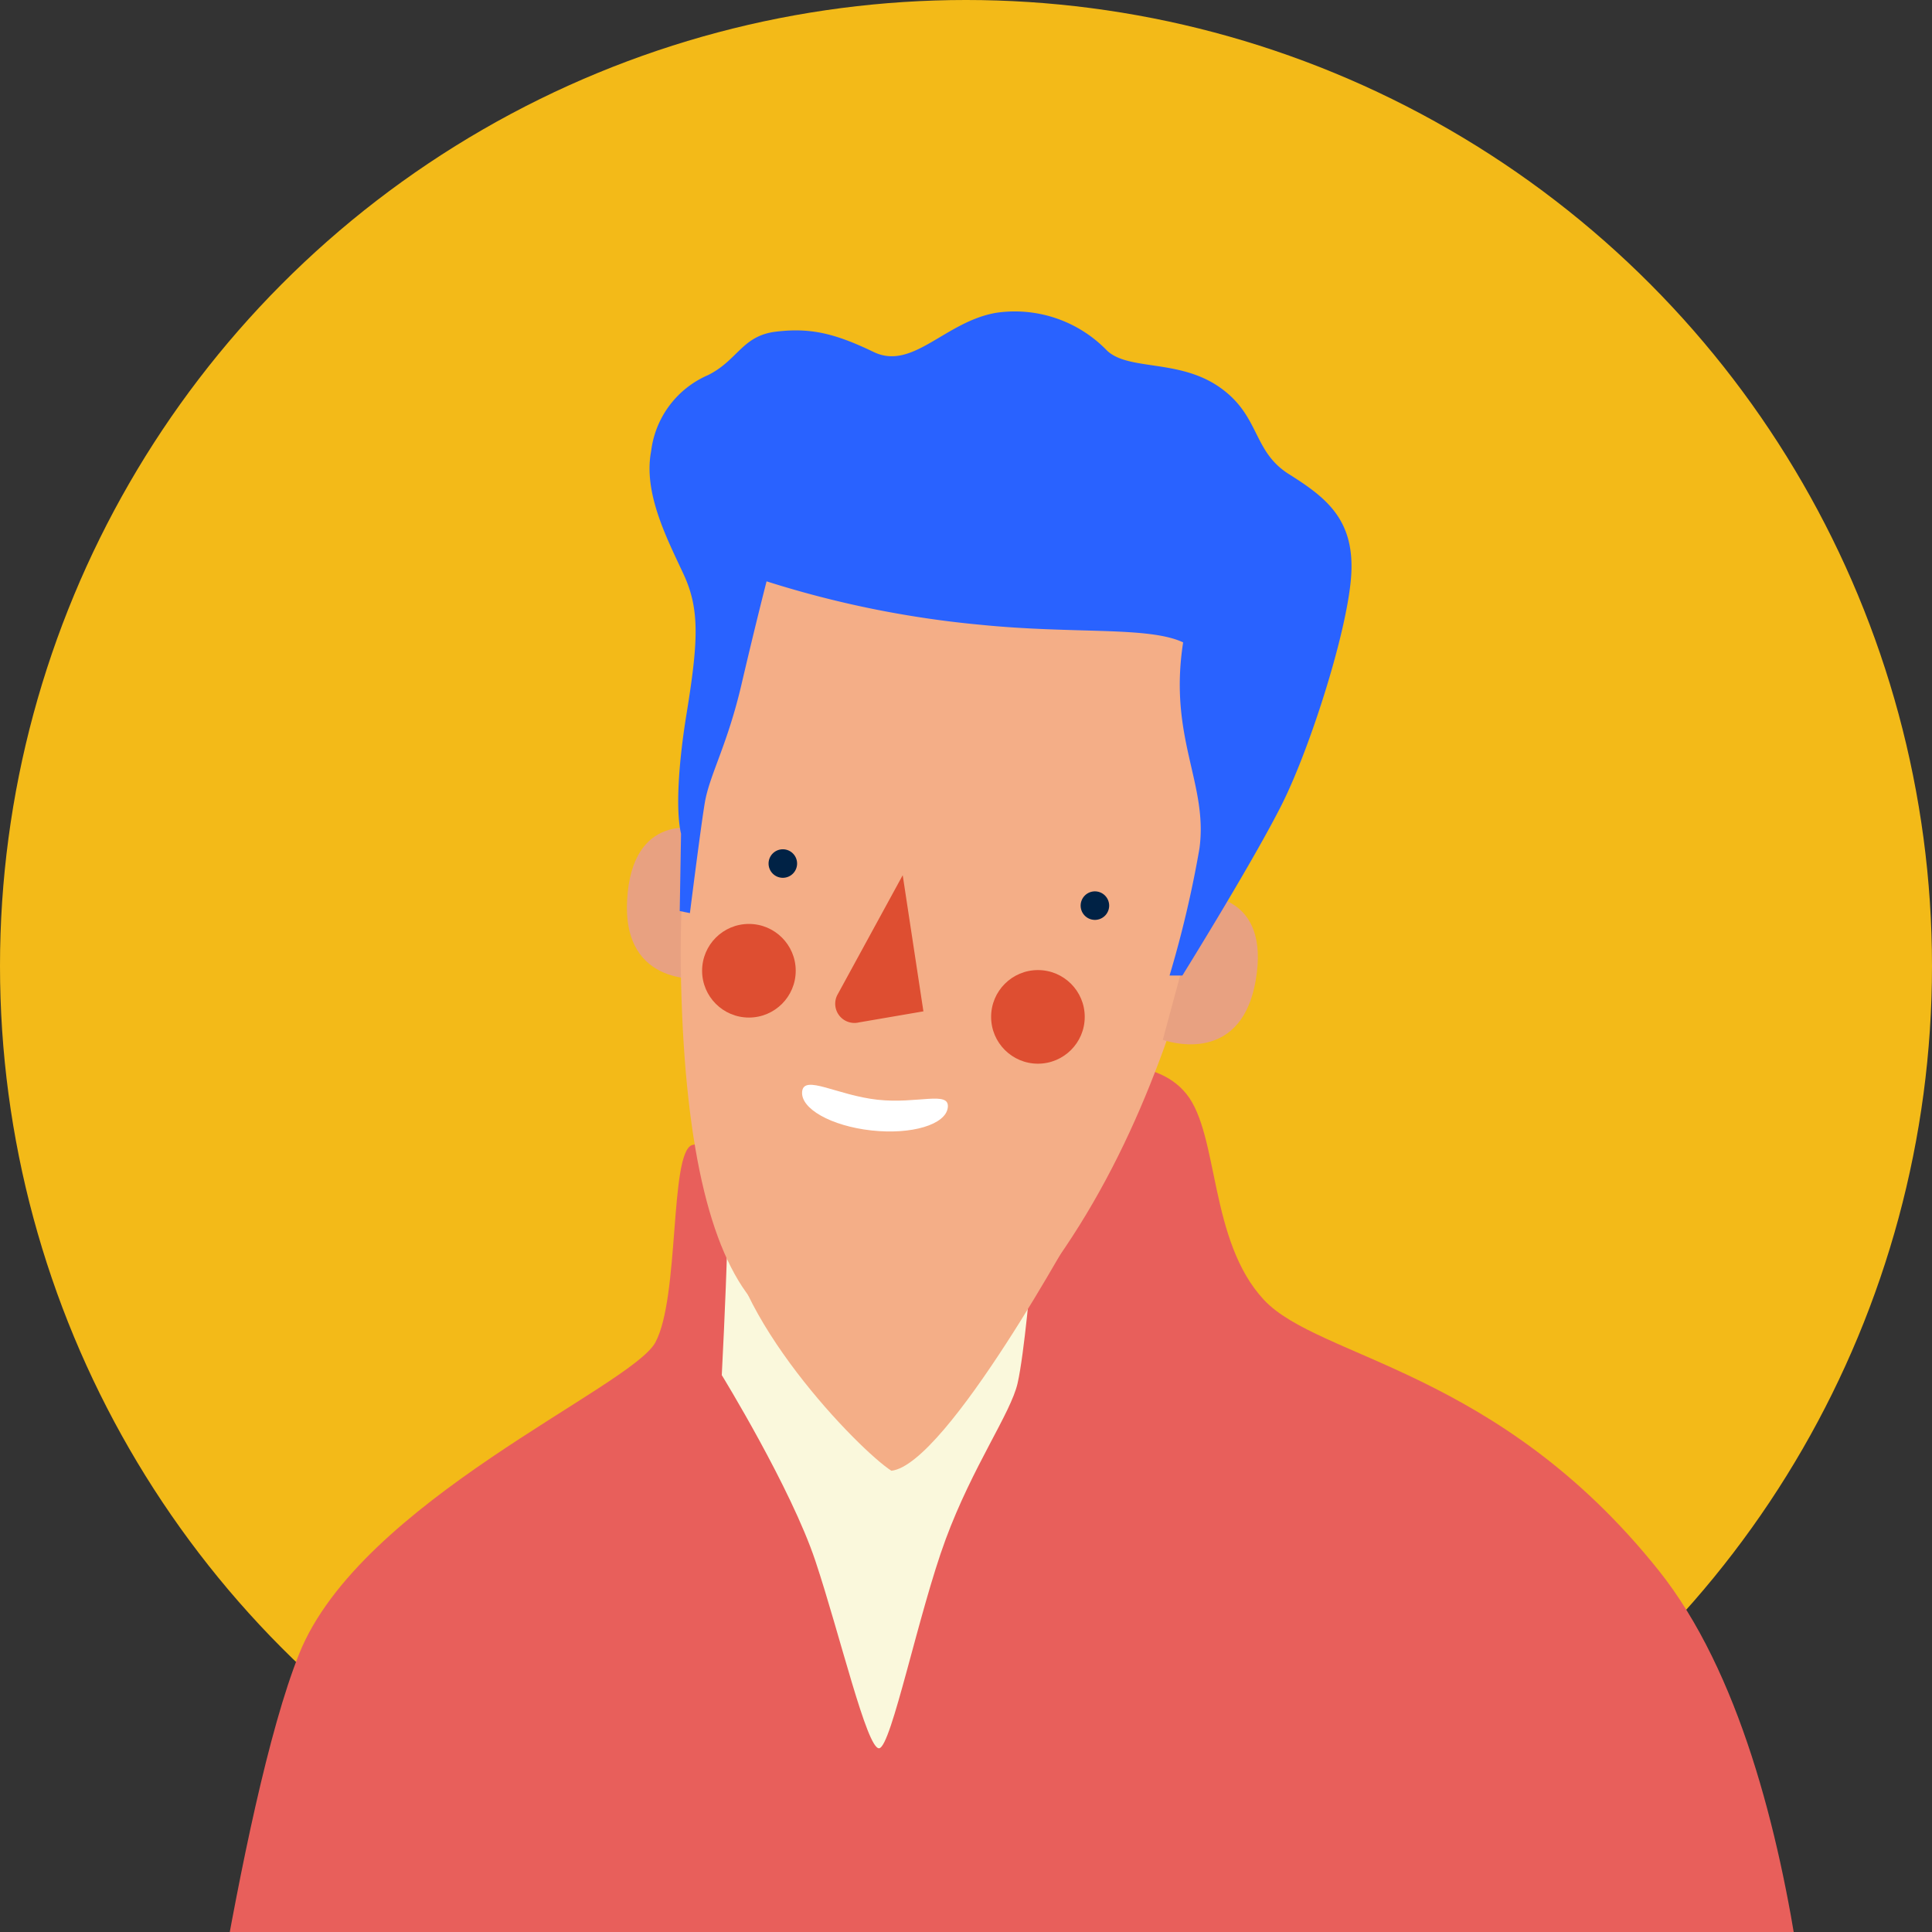 <svg xmlns="http://www.w3.org/2000/svg" width="140" height="140"><rect width="100%" height="100%" fill="#333333" stroke="none"/><defs><clipPath id="prefix__clip-path"><circle id="prefix__楕円形_39" cx="70" cy="70" r="70" class="prefix__cls-1" data-name="楕円形 39"/></clipPath><style>.prefix__cls-1{fill:#f3ba18}.prefix__cls-5{fill:#f4ae87}.prefix__cls-6{fill:#e8a181}.prefix__cls-7{fill:#002245}.prefix__cls-8{fill:#de4e31}</style></defs><g id="prefix__グループ_1216" data-name="グループ 1216" transform="translate(-1735.934 -1316.954)"><g id="prefix__グループ_1215" data-name="グループ 1215" transform="translate(1735.934 1316.954)"><circle id="prefix__楕円形_36" cx="70" cy="70" r="70" class="prefix__cls-1" data-name="楕円形 36"/><g id="prefix__グループ_1214" data-name="グループ 1214"><g id="prefix__グループ_1213" data-name="グループ 1213" transform="translate(13.414 22.544)"><path id="prefix__パス_100" d="M1786.163 1400.45c-1.622.59-.885 11.062-2.654 14.306s-21.387 11.505-25.811 22.566-8.26 40.56-8.26 40.56h118.435s0-32.006-11.652-46.607-24.631-15.339-28.613-19.617-3.244-11.946-5.6-14.9-7.375-2.212-12.241-1.475-23.604 5.167-23.604 5.167z" data-name="パス 100" transform="translate(-1749.438 -1340.015)" fill="#e85f5b"/><path id="prefix__パス_101" d="M1788.98 1407.764c-.1 3.835-.393 9.44-.393 9.44s5.014 8.161 6.785 13.471 3.736 13.667 4.621 13.569 2.852-9.833 4.818-15.143 4.72-9.144 5.212-11.307.983-7.965.983-7.965z" data-name="パス 101" transform="translate(-1749.698 -1340.102)" fill="#faf8dc"/><path id="prefix__パス_102" d="M1788.933 1405.686c0 7.079 9.587 16.912 11.947 18.436 4.031-.442 13.569-18.042 13.569-18.042z" class="prefix__cls-5" data-name="パス 102" transform="translate(-1749.701 -1340.089)"/><g id="prefix__グループ_1197" data-name="グループ 1197" transform="translate(32.016 37.43)"><g id="prefix__グループ_1196" data-name="グループ 1196"><path id="prefix__パス_103" d="M1786.882 1377.438s-4.853-1.305-5.2 5.145 5.589 5.675 5.589 5.675z" class="prefix__cls-6" data-name="パス 103" transform="translate(-1781.668 -1377.33)"/></g></g><path id="prefix__パス_104" d="M1790.976 1359.344c-3.382 5.073-5.654 16.715-5.359 29.1s2.291 20.007 5.6 23.5c3.639 3.834 13.225 7.325 19.862-1.082s9.98-17.994 12.487-27.138 1.109-19.484-3.048-22.516c-5.452-3.978-26.297-6.732-29.542-1.864z" class="prefix__cls-5" data-name="パス 104" transform="translate(-1749.678 -1339.763)"/><g id="prefix__グループ_1199" data-name="グループ 1199" transform="translate(70.852 42.351)"><g id="prefix__グループ_1198" data-name="グループ 1198"><path id="prefix__パス_105" d="M1823.584 1382.285s5.022-.177 3.9 6.184-6.725 4.268-6.725 4.268z" class="prefix__cls-6" data-name="パス 105" transform="translate(-1820.764 -1382.285)"/></g></g><g id="prefix__グループ_1201" data-name="グループ 1201" transform="translate(42.281 38.999)"><g id="prefix__グループ_1200" data-name="グループ 1200"><path id="prefix__パス_106" d="M1794.067 1379.943a1.033 1.033 0 11-1.033-1.033 1.033 1.033 0 011.033 1.033z" class="prefix__cls-7" data-name="パス 106" transform="translate(-1792.002 -1378.91)"/></g></g><g id="prefix__グループ_1203" data-name="グループ 1203" transform="translate(64.895 42.048)"><g id="prefix__グループ_1202" data-name="グループ 1202"><path id="prefix__パス_107" d="M1816.833 1383.011a1.033 1.033 0 11-1.032-1.032 1.033 1.033 0 011.032 1.032z" class="prefix__cls-7" data-name="パス 107" transform="translate(-1814.768 -1381.979)"/></g></g><g id="prefix__グループ_1205" data-name="グループ 1205" transform="translate(47.086 40.88)"><g id="prefix__グループ_1204" data-name="グループ 1204"><path id="prefix__パス_108" d="M1801.753 1380.8l1.5 9.865-4.665.8a1.393 1.393 0 01-1.59-1.954z" class="prefix__cls-8" data-name="パス 108" transform="translate(-1796.839 -1380.803)"/></g></g><g id="prefix__グループ_1207" data-name="グループ 1207" transform="translate(58.406 47.751)"><g id="prefix__グループ_1206" data-name="グループ 1206"><circle id="prefix__楕円形_37" cx="3.392" cy="3.392" r="3.392" class="prefix__cls-8" data-name="楕円形 37"/></g></g><g id="prefix__グループ_1209" data-name="グループ 1209" transform="translate(37.463 44.408)"><g id="prefix__グループ_1208" data-name="グループ 1208"><circle id="prefix__楕円形_38" cx="3.392" cy="3.392" r="3.392" class="prefix__cls-8" data-name="楕円形 38"/></g></g><path id="prefix__パス_109" d="M1785.6 1377.518c-.393-1.672-.2-5.014.393-8.653.849-5.235.984-7.57-.2-10.127s-2.949-5.9-2.359-8.948a6.907 6.907 0 014.129-5.506c2.163-1.082 2.458-2.851 4.916-3.146s4.229.1 7.08 1.474 5.211-2.261 8.948-2.851a9.288 9.288 0 017.965 2.753c1.572 1.475 5.211.59 8.16 2.655s2.36 4.621 5.016 6.293 4.719 3.245 4.523 7.178-2.95 12.586-5.014 16.715-7.228 12.439-7.228 12.439H1821a79.519 79.519 0 002.164-9.193c.646-4.713-2.262-8.013-1.18-14.946-2.507-1.18-7.866-.59-14.7-1.278a73.614 73.614 0 01-15.486-3.146s-.786 3.048-1.819 7.473c-1.029 4.41-2.31 6.538-2.654 8.554-.283 1.657-1.082 8.014-1.082 8.014l-.738-.148z" data-name="パス 109" transform="translate(-1749.663 -1339.649)" fill="#2962ff"/><g id="prefix__グループ_1212" data-name="グループ 1212" transform="translate(44.707 56.064)"><g id="prefix__グループ_1211" data-name="グループ 1211"><g id="prefix__グループ_1210" data-name="グループ 1210"><path id="prefix__パス_110" d="M1794.451 1396.569c-.143 1.241 2.1 2.506 5.018 2.828s5.394-.423 5.537-1.664-2.187-.24-5.1-.562-5.312-1.843-5.455-.602z" data-name="パス 110" transform="translate(-1794.445 -1396.089)" fill="#fff"/></g></g></g></g></g></g></g></svg>